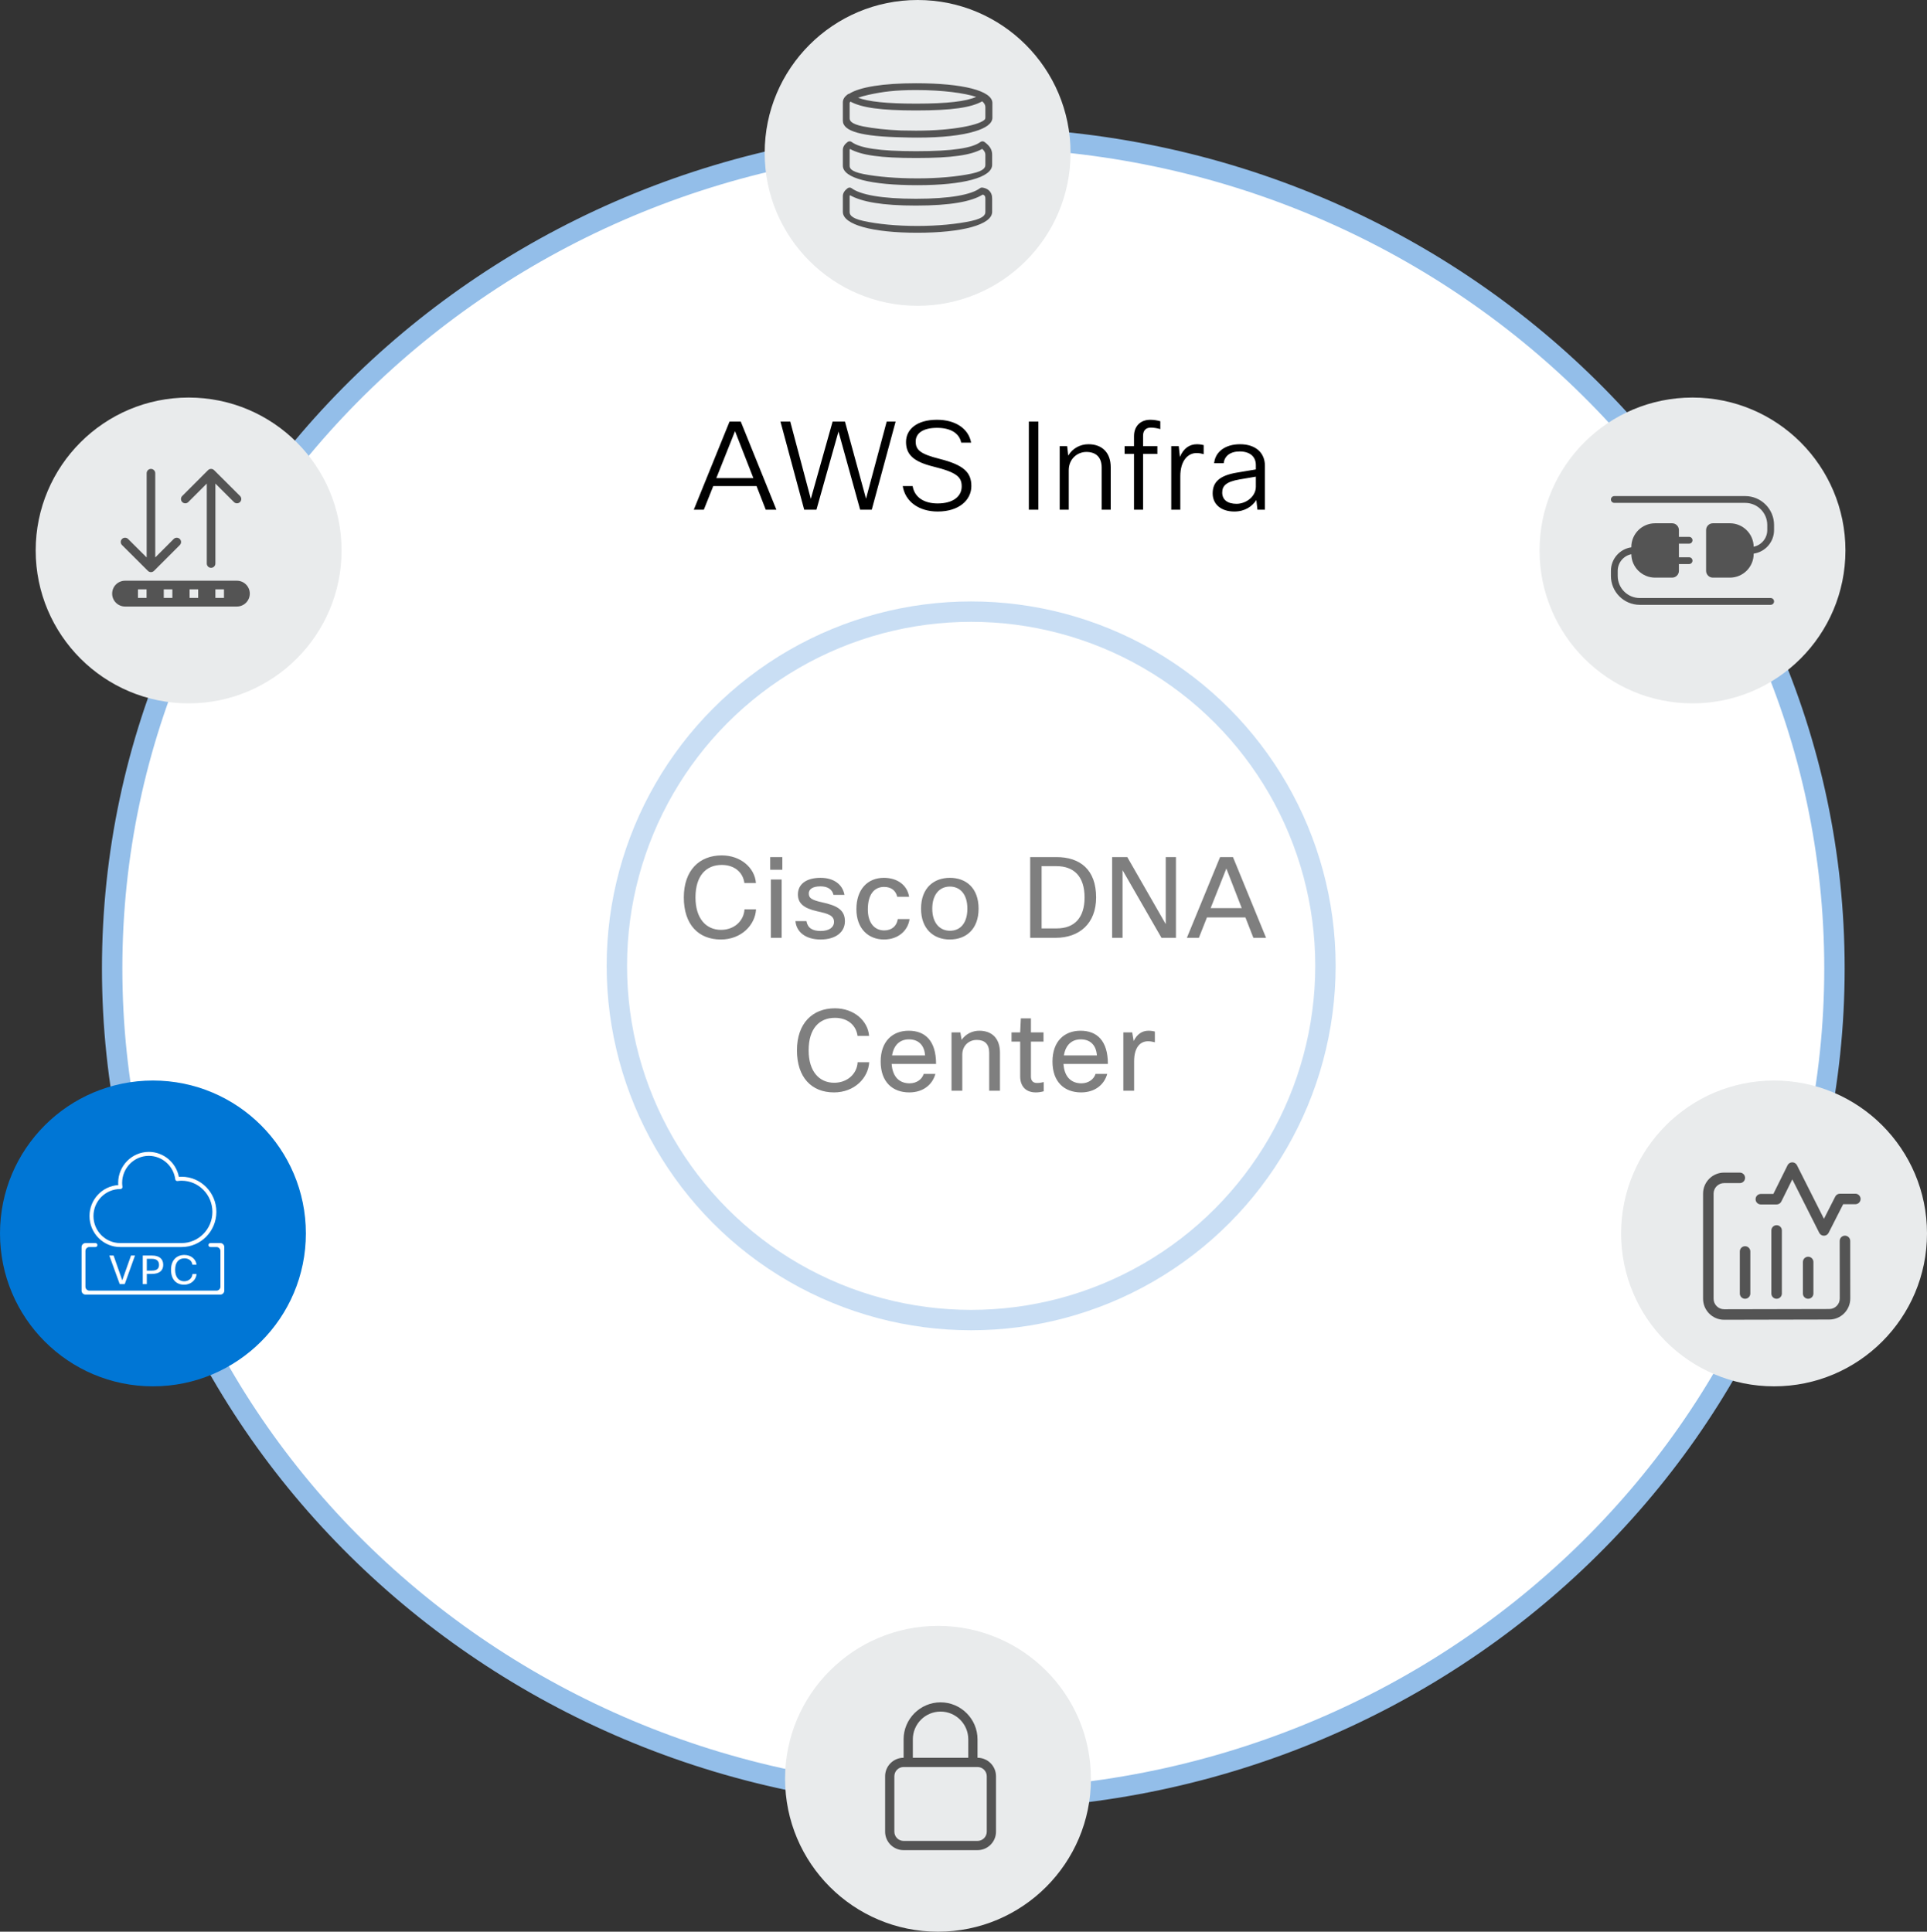 <svg width="378" height="379" viewBox="0 0 378 379" fill="none" xmlns="http://www.w3.org/2000/svg">
<rect x="0" y="0" width="378" height="379" fill="#333333" stroke="none"/>
<path d="M359.846 190C359.846 279.957 284.284 353 190.923 353C97.562 353 22 279.957 22 190C22 100.043 97.562 27 190.923 27C284.284 27 359.846 100.043 359.846 190Z" fill="white" stroke="#93BEE9" stroke-width="4"/>
<path d="M152.296 100L145.312 82.72H143.104L136.096 100H138.064L139.912 95.368H148.408L150.208 100H152.296ZM144.184 84.592L147.784 93.808H140.512L144.184 84.592ZM173.931 82.72L169.875 97.84L165.747 82.72H163.323L159.051 97.888L155.019 82.72H153.099L157.755 100H160.155L164.475 84.664L168.723 100H171.003L175.683 82.72H173.931ZM177.077 95.368C177.581 98.464 180.293 100.36 183.941 100.36C188.165 100.36 190.541 98.08 190.541 95.368C190.541 92.68 189.053 91.24 184.349 90.04C180.389 89.056 179.621 88.216 179.621 86.608C179.621 85.096 180.917 83.944 183.821 83.944C186.509 83.944 188.189 85.024 188.549 86.848H190.493C189.989 84.04 187.349 82.36 183.797 82.36C179.885 82.36 177.725 84.208 177.725 86.704C177.725 89.104 179.069 90.544 183.029 91.528C187.709 92.68 188.645 93.592 188.645 95.44C188.645 97.36 187.013 98.776 183.917 98.776C181.229 98.776 179.381 97.552 179.021 95.368H177.077ZM201.818 82.72V100H203.69V82.72H201.818ZM209.646 100V92.272C209.646 90.04 211.326 88.672 213.102 88.672C214.998 88.672 216.102 89.728 216.102 91.72V100H217.878V91.672C217.878 88.816 216.198 87.16 213.51 87.16C211.926 87.16 210.414 87.928 209.55 89.392L209.334 87.52H207.87V100H209.646ZM227.607 82.648C226.983 82.48 226.383 82.36 225.639 82.36C223.743 82.36 222.447 83.584 222.447 85.576V87.52H220.599V89.056H222.447V100H224.223V89.056H227.031V87.52H224.223V85.48C224.223 84.472 224.775 83.896 225.735 83.896C226.263 83.896 226.911 83.992 227.607 84.184V82.648ZM231.529 100V93.448C231.529 90.376 233.017 88.888 234.721 88.888C235.249 88.888 235.681 88.984 236.113 89.104V87.328C235.825 87.256 235.345 87.16 234.793 87.16C233.329 87.16 232.129 87.976 231.457 89.656L231.217 87.52H229.753V100H231.529ZM240.036 90.88C240.204 89.488 241.284 88.576 243.18 88.576C245.172 88.576 246.348 89.584 246.348 91.24V92.104L242.628 92.728C239.196 93.304 237.876 94.6 237.876 96.808C237.876 98.944 239.532 100.36 242.124 100.36C244.236 100.36 245.652 99.328 246.444 98.104L246.66 100H248.124V91.36C248.124 88.816 246.276 87.16 243.252 87.16C240.324 87.16 238.38 88.648 238.164 90.88H240.036ZM246.348 95.488C246.348 97.432 244.428 98.848 242.556 98.848C240.828 98.848 239.748 98.08 239.748 96.64C239.748 95.344 240.492 94.528 243.108 94.072L246.348 93.52V95.488Z" fill="black"/>
<g opacity="0.5">
<circle cx="190.5" cy="189.5" r="69.5" fill="white" stroke="#93BEE9" stroke-width="4"/>
<path d="M148.284 173.242C148.064 170.338 145.38 167.83 141.574 167.83C137.218 167.83 134.138 170.734 134.138 176.08C134.138 181.36 136.976 184.33 141.398 184.33C145.424 184.33 148.13 181.492 148.306 178.412H146.04C145.908 180.7 144.016 182.438 141.442 182.438C138.472 182.438 136.426 180.172 136.426 176.08C136.426 171.79 138.538 169.7 141.574 169.7C144.016 169.7 145.732 171.086 146.018 173.242H148.284ZM153.46 170.646V168.16H151.084V170.646H153.46ZM153.328 184V172.56H151.216V184H153.328ZM156.035 180.722C156.233 182.922 158.103 184.33 160.963 184.33C163.999 184.33 165.737 182.834 165.737 180.744C165.737 178.39 163.977 177.642 161.315 177.048C159.115 176.564 158.653 176.168 158.653 175.288C158.653 174.496 159.357 173.902 160.941 173.902C162.393 173.902 163.251 174.518 163.493 175.574H165.649C165.275 173.484 163.515 172.23 160.963 172.23C158.081 172.23 156.519 173.528 156.519 175.486C156.519 177.18 157.597 178.192 160.281 178.786C162.327 179.248 163.603 179.556 163.603 180.898C163.603 181.888 162.701 182.658 160.985 182.658C159.379 182.658 158.433 182.086 158.191 180.722H156.035ZM176.109 180.326C175.889 181.756 174.855 182.548 173.447 182.548C171.665 182.548 170.235 181.228 170.235 178.434C170.235 175.398 171.555 174.012 173.425 174.012C174.767 174.012 175.713 174.694 175.999 175.948H178.331C177.957 173.616 175.977 172.23 173.381 172.23C170.147 172.23 167.991 174.54 167.991 178.368C167.991 182.24 170.367 184.33 173.403 184.33C176.241 184.33 178.111 182.548 178.419 180.326H176.109ZM180.673 178.28C180.673 182.24 183.115 184.33 186.305 184.33C189.539 184.33 191.959 182.284 191.959 178.28C191.959 174.166 189.451 172.23 186.327 172.23C183.225 172.23 180.673 174.166 180.673 178.28ZM182.873 178.28C182.873 175.42 184.369 173.946 186.327 173.946C188.285 173.946 189.759 175.376 189.759 178.28C189.759 181.118 188.373 182.614 186.349 182.614C184.369 182.614 182.873 181.118 182.873 178.28ZM202.08 168.16V184H207.074C211.716 184 215.016 181.206 215.016 176.08C215.016 170.646 211.892 168.16 207.228 168.16H202.08ZM207.25 169.942C210.638 169.942 212.75 171.922 212.75 176.08C212.75 180.062 210.77 182.152 207.294 182.152H204.324V169.942H207.25ZM228.672 168.16V181.316L221.126 168.16H218.156V184H220.202V170.734L227.836 184H230.674V168.16H228.672ZM248.35 184L241.86 168.16H239.33L232.818 184H235.172L236.756 179.996H244.302L245.864 184H248.35ZM240.562 170.404L243.576 178.17H237.482L240.562 170.404ZM170.479 203.242C170.259 200.338 167.575 197.83 163.769 197.83C159.413 197.83 156.333 200.734 156.333 206.08C156.333 211.36 159.171 214.33 163.593 214.33C167.619 214.33 170.325 211.492 170.501 208.412H168.235C168.103 210.7 166.211 212.438 163.637 212.438C160.667 212.438 158.621 210.172 158.621 206.08C158.621 201.79 160.733 199.7 163.769 199.7C166.211 199.7 167.927 201.086 168.213 203.242H170.479ZM181.198 210.7C180.868 211.756 179.812 212.548 178.426 212.548C176.512 212.548 175.082 211.382 174.906 208.742H183.618C183.618 204.122 181.418 202.23 178.25 202.23C175.082 202.23 172.75 204.298 172.75 208.28C172.75 212.306 175.104 214.33 178.36 214.33C181.11 214.33 182.914 212.79 183.486 210.7H181.198ZM174.994 207.07C175.324 204.958 176.6 203.924 178.294 203.924C180.054 203.924 181.308 204.936 181.462 207.07H174.994ZM188.762 214V206.938C188.762 205.134 190.082 204.034 191.6 204.034C193.162 204.034 194.042 204.848 194.042 206.564V214H196.154V206.542C196.154 203.748 194.592 202.23 192.106 202.23C190.742 202.23 189.466 202.846 188.63 204.012L188.388 202.56H186.65V214H188.762ZM204.737 212.306C204.099 212.46 203.813 212.482 203.439 212.482C202.647 212.482 202.229 212.064 202.229 211.206V204.364H204.693V202.56H202.229V199.81H200.249L200.117 202.56H198.423V204.364H200.117V211.162C200.117 213.054 201.151 214.33 203.175 214.33C203.703 214.33 204.165 214.264 204.737 214.11V212.306ZM214.903 210.7C214.573 211.756 213.517 212.548 212.131 212.548C210.217 212.548 208.787 211.382 208.611 208.742H217.323C217.323 204.122 215.123 202.23 211.955 202.23C208.787 202.23 206.455 204.298 206.455 208.28C206.455 212.306 208.809 214.33 212.065 214.33C214.815 214.33 216.619 212.79 217.191 210.7H214.903ZM208.699 207.07C209.029 204.958 210.305 203.924 211.999 203.924C213.759 203.924 215.013 204.936 215.167 207.07H208.699ZM222.467 214V208.258C222.467 205.376 223.743 204.298 225.195 204.298C225.701 204.298 226.119 204.386 226.537 204.496V202.384C226.273 202.318 225.833 202.23 225.283 202.23C224.007 202.23 223.017 202.934 222.379 204.254L222.093 202.56H220.355V214H222.467Z" fill="black"/>
</g>
<circle cx="30" cy="242" r="30" fill="#0076D5"/>
<path fill-rule="evenodd" clip-rule="evenodd" d="M18.722 243.889C18.937 243.889 19.111 244.063 19.111 244.278C19.111 244.493 18.937 244.667 18.722 244.667H17.536C17.106 244.667 16.758 245.015 16.758 245.444V252.444C16.758 252.874 17.106 253.222 17.536 253.222H42.464C42.894 253.222 43.242 252.874 43.242 252.444V245.444C43.242 245.015 42.894 244.667 42.464 244.667H41.278C41.063 244.667 40.889 244.493 40.889 244.278C40.889 244.063 41.063 243.889 41.278 243.889H43.222C43.652 243.889 44 244.237 44 244.667V253.222C44 253.652 43.652 254 43.222 254H16.778C16.348 254 16 253.652 16 253.222V244.667C16 244.237 16.348 243.889 16.778 243.889H18.722ZM35.626 243.889C38.956 243.889 41.667 241.146 41.667 237.773C41.667 234.401 38.956 231.656 35.626 231.656C35.384 231.656 35.128 231.676 34.821 231.717C34.719 231.733 34.615 231.703 34.532 231.641C34.45 231.578 34.396 231.485 34.382 231.382C34.041 228.757 31.811 226.778 29.196 226.778C26.309 226.778 23.959 229.157 23.959 232.081C23.959 232.309 23.978 232.551 24.02 232.843C24.036 232.956 24.001 233.072 23.924 233.157C23.847 233.243 23.735 233.296 23.621 233.286H23.615C20.678 233.286 18.333 235.664 18.333 238.586C18.333 241.51 20.682 243.889 23.57 243.889H35.626ZM35.626 230.878C39.385 230.878 42.444 233.971 42.444 237.773C42.444 241.574 39.385 244.667 35.626 244.667H23.57C20.253 244.667 17.556 241.939 17.556 238.586C17.556 235.358 20.055 232.71 23.199 232.516C23.187 232.365 23.181 232.221 23.181 232.081C23.181 228.728 25.879 226 29.196 226C32.074 226 34.544 228.083 35.092 230.904C35.282 230.887 35.455 230.878 35.626 230.878ZM25.699 246.339H26.477L24.47 251.939H23.482L21.444 246.339H22.284L23.98 251.192L25.699 246.339ZM28.005 246.339H29.825C31.233 246.339 32.018 246.977 32.018 248.159C32.018 249.294 31.264 249.94 29.794 249.94H28.798V251.939H28.005V246.339ZM29.841 246.984H28.798V249.294H29.809C30.797 249.294 31.194 248.89 31.194 248.159C31.194 247.42 30.719 246.984 29.841 246.984ZM36.129 251.387C37.039 251.387 37.708 250.772 37.754 249.963H38.556C38.493 251.052 37.537 252.056 36.113 252.056C34.55 252.056 33.547 251.006 33.547 249.139C33.547 247.249 34.636 246.222 36.176 246.222C37.521 246.222 38.47 247.109 38.548 248.136H37.747C37.646 247.373 37.039 246.883 36.176 246.883C35.102 246.883 34.356 247.622 34.356 249.139C34.356 250.586 35.079 251.387 36.129 251.387Z" fill="white"/>
<circle cx="37" cy="108" r="30" fill="#E9EBEC"/>
<path fill-rule="evenodd" clip-rule="evenodd" d="M24.531 113.938H46.469C47.867 113.938 49 115.071 49 116.469C49 117.867 47.867 119 46.469 119H24.531C23.133 119 22 117.867 22 116.469C22 115.071 23.133 113.938 24.531 113.938ZM27.062 115.625V117.312H28.75V115.625H27.062ZM32.125 115.625V117.312H33.812V115.625H32.125ZM37.188 115.625V117.312H38.875V115.625H37.188ZM42.25 115.625V117.312H43.938V115.625H42.25ZM42.25 94.876V110.562C42.25 111.028 41.872 111.406 41.406 111.406C40.94 111.406 40.562 111.028 40.562 110.562V94.881L36.94 98.503C36.611 98.832 36.077 98.832 35.747 98.503C35.418 98.173 35.418 97.639 35.747 97.31L40.809 92.247C41.138 91.918 41.672 91.918 42.002 92.246L47.081 97.309C47.411 97.638 47.412 98.172 47.083 98.502C46.754 98.832 46.219 98.833 45.889 98.504L42.25 94.876ZM28.767 109.374V92.844C28.767 92.378 29.145 92 29.61 92C30.076 92 30.454 92.378 30.454 92.844V109.369L34.076 105.747C34.405 105.418 34.94 105.418 35.269 105.747C35.599 106.077 35.599 106.611 35.269 106.94L30.207 112.003C29.878 112.332 29.345 112.332 29.015 112.004L23.936 106.941C23.606 106.612 23.605 106.078 23.934 105.748C24.263 105.418 24.797 105.417 25.127 105.746L28.767 109.374Z" fill="#545454"/>
<circle cx="180" cy="30" r="30" fill="#E9EBEC"/>
<path fill-rule="evenodd" clip-rule="evenodd" d="M191.199 25.779C188.648 26.567 184.781 27 179.977 27C178.93 27 177.932 26.982 176.983 26.947C169.033 26.775 165.334 25.785 165.334 23.667V23.193C165.334 23.183 165.334 23.173 165.334 23.163V20.07C165.334 19.478 165.675 18.965 166.265 18.525C166.358 18.455 166.464 18.413 166.574 18.398C168.643 17.079 173.222 16.334 179.693 16.334C188.851 16.334 194.667 17.8 194.667 20.21V23.098C194.667 24.209 193.43 25.12 191.199 25.779ZM191.484 19.007C189.216 18.271 185.01 17.667 179.693 17.667C175.545 17.667 173.129 18.003 170.414 18.592C169.582 18.772 168.879 18.974 168.313 19.177C170.328 19.935 173.898 20.334 179.693 20.334C185.906 20.334 189.561 19.875 191.484 19.007ZM193.228 23.38C193.28 23.239 193.288 23.11 193.288 23V21C193.288 20.594 193.076 20.241 192.675 19.879C190.468 21.108 186.779 21.667 179.693 21.667C172.727 21.667 169.054 21.127 166.824 19.941C166.719 20.04 166.665 20.131 166.665 20.21V23.197C166.672 23.626 166.84 24.308 169.34 24.806C171.361 25.208 173.93 25.482 176.755 25.601C177.674 25.627 178.653 25.641 179.693 25.641C187.15 25.641 192.419 24.454 193.228 23.38ZM192.325 27.857C192.561 27.682 192.883 27.682 193.119 27.857C194.058 28.556 194.619 29.27 194.619 30.334V32.334C194.619 34.832 188.922 36.334 179.977 36.334C170.836 36.334 165.334 34.973 165.334 32.496V29.403C165.334 28.811 165.675 28.298 166.265 27.858C166.5 27.682 166.824 27.682 167.059 27.857C168.645 29.038 172.413 29.667 179.693 29.667C186.972 29.667 190.74 29.038 192.325 27.857ZM179.693 31C172.639 31 168.962 30.446 166.74 29.229C166.688 29.3 166.665 29.358 166.665 29.403V32.496C166.665 32.922 166.772 33.628 169.34 34.139C172.107 34.69 175.903 35 179.977 35C184.002 35 187.805 34.658 190.603 34.06C193.166 33.512 193.288 32.771 193.288 32.334V30.334C193.288 29.927 193.076 29.574 192.675 29.212C190.468 30.441 186.779 31 179.693 31ZM192.229 36.932C192.372 36.826 192.551 36.781 192.726 36.808C193.603 36.94 194.181 37.377 194.45 38.022C194.588 38.352 194.619 38.62 194.619 39V41.571C194.619 44.078 188.764 45.667 179.927 45.667C171.112 45.667 165.334 44.081 165.334 41.571V38.478C165.334 37.886 165.674 37.373 166.262 36.933C166.498 36.756 166.822 36.756 167.058 36.932C168.733 38.183 172.86 39 179.644 39C186.428 39 190.555 38.183 192.229 36.932ZM192.768 38.177C190.578 39.555 186.438 40.334 179.644 40.334C173.065 40.334 169.057 39.604 166.737 38.306C166.687 38.376 166.665 38.433 166.665 38.478V41.571C166.665 42.016 166.789 42.777 169.341 43.346C172.147 43.972 175.94 44.334 179.927 44.334C183.917 44.334 187.734 43.972 190.564 43.346C193.141 42.776 193.288 42.012 193.288 41.571V39C193.288 38.784 193.273 38.659 193.222 38.536C193.154 38.373 193.026 38.252 192.768 38.177Z" fill="#545454"/>
<circle cx="332" cy="108" r="30" fill="#E9EBEC"/>
<path fill-rule="evenodd" clip-rule="evenodd" d="M320 107.381V107.333C320 104.756 322.089 102.667 324.667 102.667H328C328.736 102.667 329.333 103.264 329.333 104V105.333H331.333C331.702 105.333 332 105.632 332 106C332 106.368 331.702 106.667 331.333 106.667H329.333V109.333H331.333C331.702 109.333 332 109.632 332 110C332 110.368 331.702 110.667 331.333 110.667H329.333V112C329.333 112.737 328.736 113.333 328 113.333H324.667C322.112 113.333 320.036 111.28 320 108.733C318.479 109.042 317.333 110.387 317.333 112V113C317.333 115.393 319.273 117.333 321.667 117.333H347.333C347.702 117.333 348 117.632 348 118C348 118.368 347.702 118.667 347.333 118.667H321.667C318.537 118.667 316 116.13 316 113V112C316 109.649 317.738 107.704 320 107.381ZM344 108.62V108.667C344 111.244 341.911 113.333 339.333 113.333H336C335.264 113.333 334.667 112.737 334.667 112V104C334.667 103.264 335.264 102.667 336 102.667H339.333C341.888 102.667 343.964 104.72 344 107.267C345.521 106.958 346.667 105.613 346.667 104V103C346.667 100.607 344.727 98.667 342.333 98.667H316.667C316.298 98.667 316 98.368 316 98C316 97.632 316.298 97.334 316.667 97.334H342.333C345.463 97.334 348 99.871 348 103V104C348 106.351 346.262 108.296 344 108.62Z" fill="#545454"/>
<circle cx="348" cy="242" r="30" fill="#E9EBEC"/>
<path fill-rule="evenodd" clip-rule="evenodd" d="M362.938 244.457L362.949 254.77C362.949 257.048 361.102 258.895 358.824 258.895L338.199 258.938C335.921 258.938 334.074 257.091 334.074 254.813V234.188C334.074 231.909 335.921 230.063 338.199 230.063H340.251H341.282C341.851 230.063 342.313 230.524 342.313 231.094C342.313 231.663 341.851 232.125 341.282 232.125H340.251H338.199C337.06 232.125 336.137 233.048 336.137 234.188V254.813C336.137 255.952 337.06 256.875 338.199 256.875L358.824 256.832C359.963 256.832 360.887 255.909 360.887 254.77L360.877 245.582C360.876 245.565 360.876 245.548 360.876 245.531V243.469C360.876 242.899 361.337 242.438 361.907 242.438C362.476 242.438 362.938 242.899 362.938 243.469V244.457ZM341.282 245.539C341.282 244.969 341.744 244.508 342.313 244.508C342.883 244.508 343.344 244.969 343.344 245.539V253.789C343.344 254.359 342.883 254.82 342.313 254.82C341.744 254.82 341.282 254.359 341.282 253.789V245.539ZM347.469 241.414C347.469 240.845 347.931 240.383 348.501 240.383C349.07 240.383 349.532 240.845 349.532 241.414V253.789C349.532 254.359 349.07 254.82 348.501 254.82C347.931 254.82 347.469 254.359 347.469 253.789V241.414ZM353.657 247.602C353.657 247.032 354.119 246.57 354.688 246.57C355.258 246.57 355.719 247.032 355.719 247.602V253.789C355.719 254.359 355.258 254.82 354.688 254.82C354.119 254.82 353.657 254.359 353.657 253.789V247.602ZM356.861 241.878L351.579 231.392L349.425 235.741C349.251 236.092 348.893 236.315 348.501 236.315H345.407C344.837 236.315 344.376 235.853 344.376 235.283C344.376 234.714 344.837 234.252 345.407 234.252H347.861L350.647 228.626C351.024 227.864 352.11 227.861 352.492 228.62L357.786 239.13L360.002 234.769C360.178 234.423 360.533 234.205 360.921 234.205H363.943C364.513 234.205 364.974 234.667 364.974 235.237C364.974 235.806 364.513 236.268 363.943 236.268H361.554L358.701 241.881C358.318 242.635 357.241 242.633 356.861 241.878Z" fill="#545454"/>
<circle cx="184" cy="349" r="30" fill="#E9EBEC"/>
<path fill-rule="evenodd" clip-rule="evenodd" d="M191.75 344.875C193.752 344.875 195.375 346.498 195.375 348.5V359.375C195.375 361.377 193.752 363 191.75 363H177.25C175.248 363 173.625 361.377 173.625 359.375V348.5C173.625 346.498 175.248 344.875 177.25 344.875V341.25C177.25 337.262 180.512 334 184.5 334C188.488 334 191.75 337.262 191.75 341.25V344.875ZM189.938 344.875V341.25C189.938 338.252 187.498 335.812 184.5 335.812C181.502 335.812 179.062 338.252 179.062 341.25V344.875H189.938ZM177.25 346.688C176.249 346.688 175.438 347.499 175.438 348.5V359.375C175.438 360.376 176.249 361.188 177.25 361.188H191.75C192.751 361.188 193.562 360.376 193.562 359.375V348.5C193.562 347.499 192.751 346.688 191.75 346.688H177.25Z" fill="#545454"/>
</svg>
